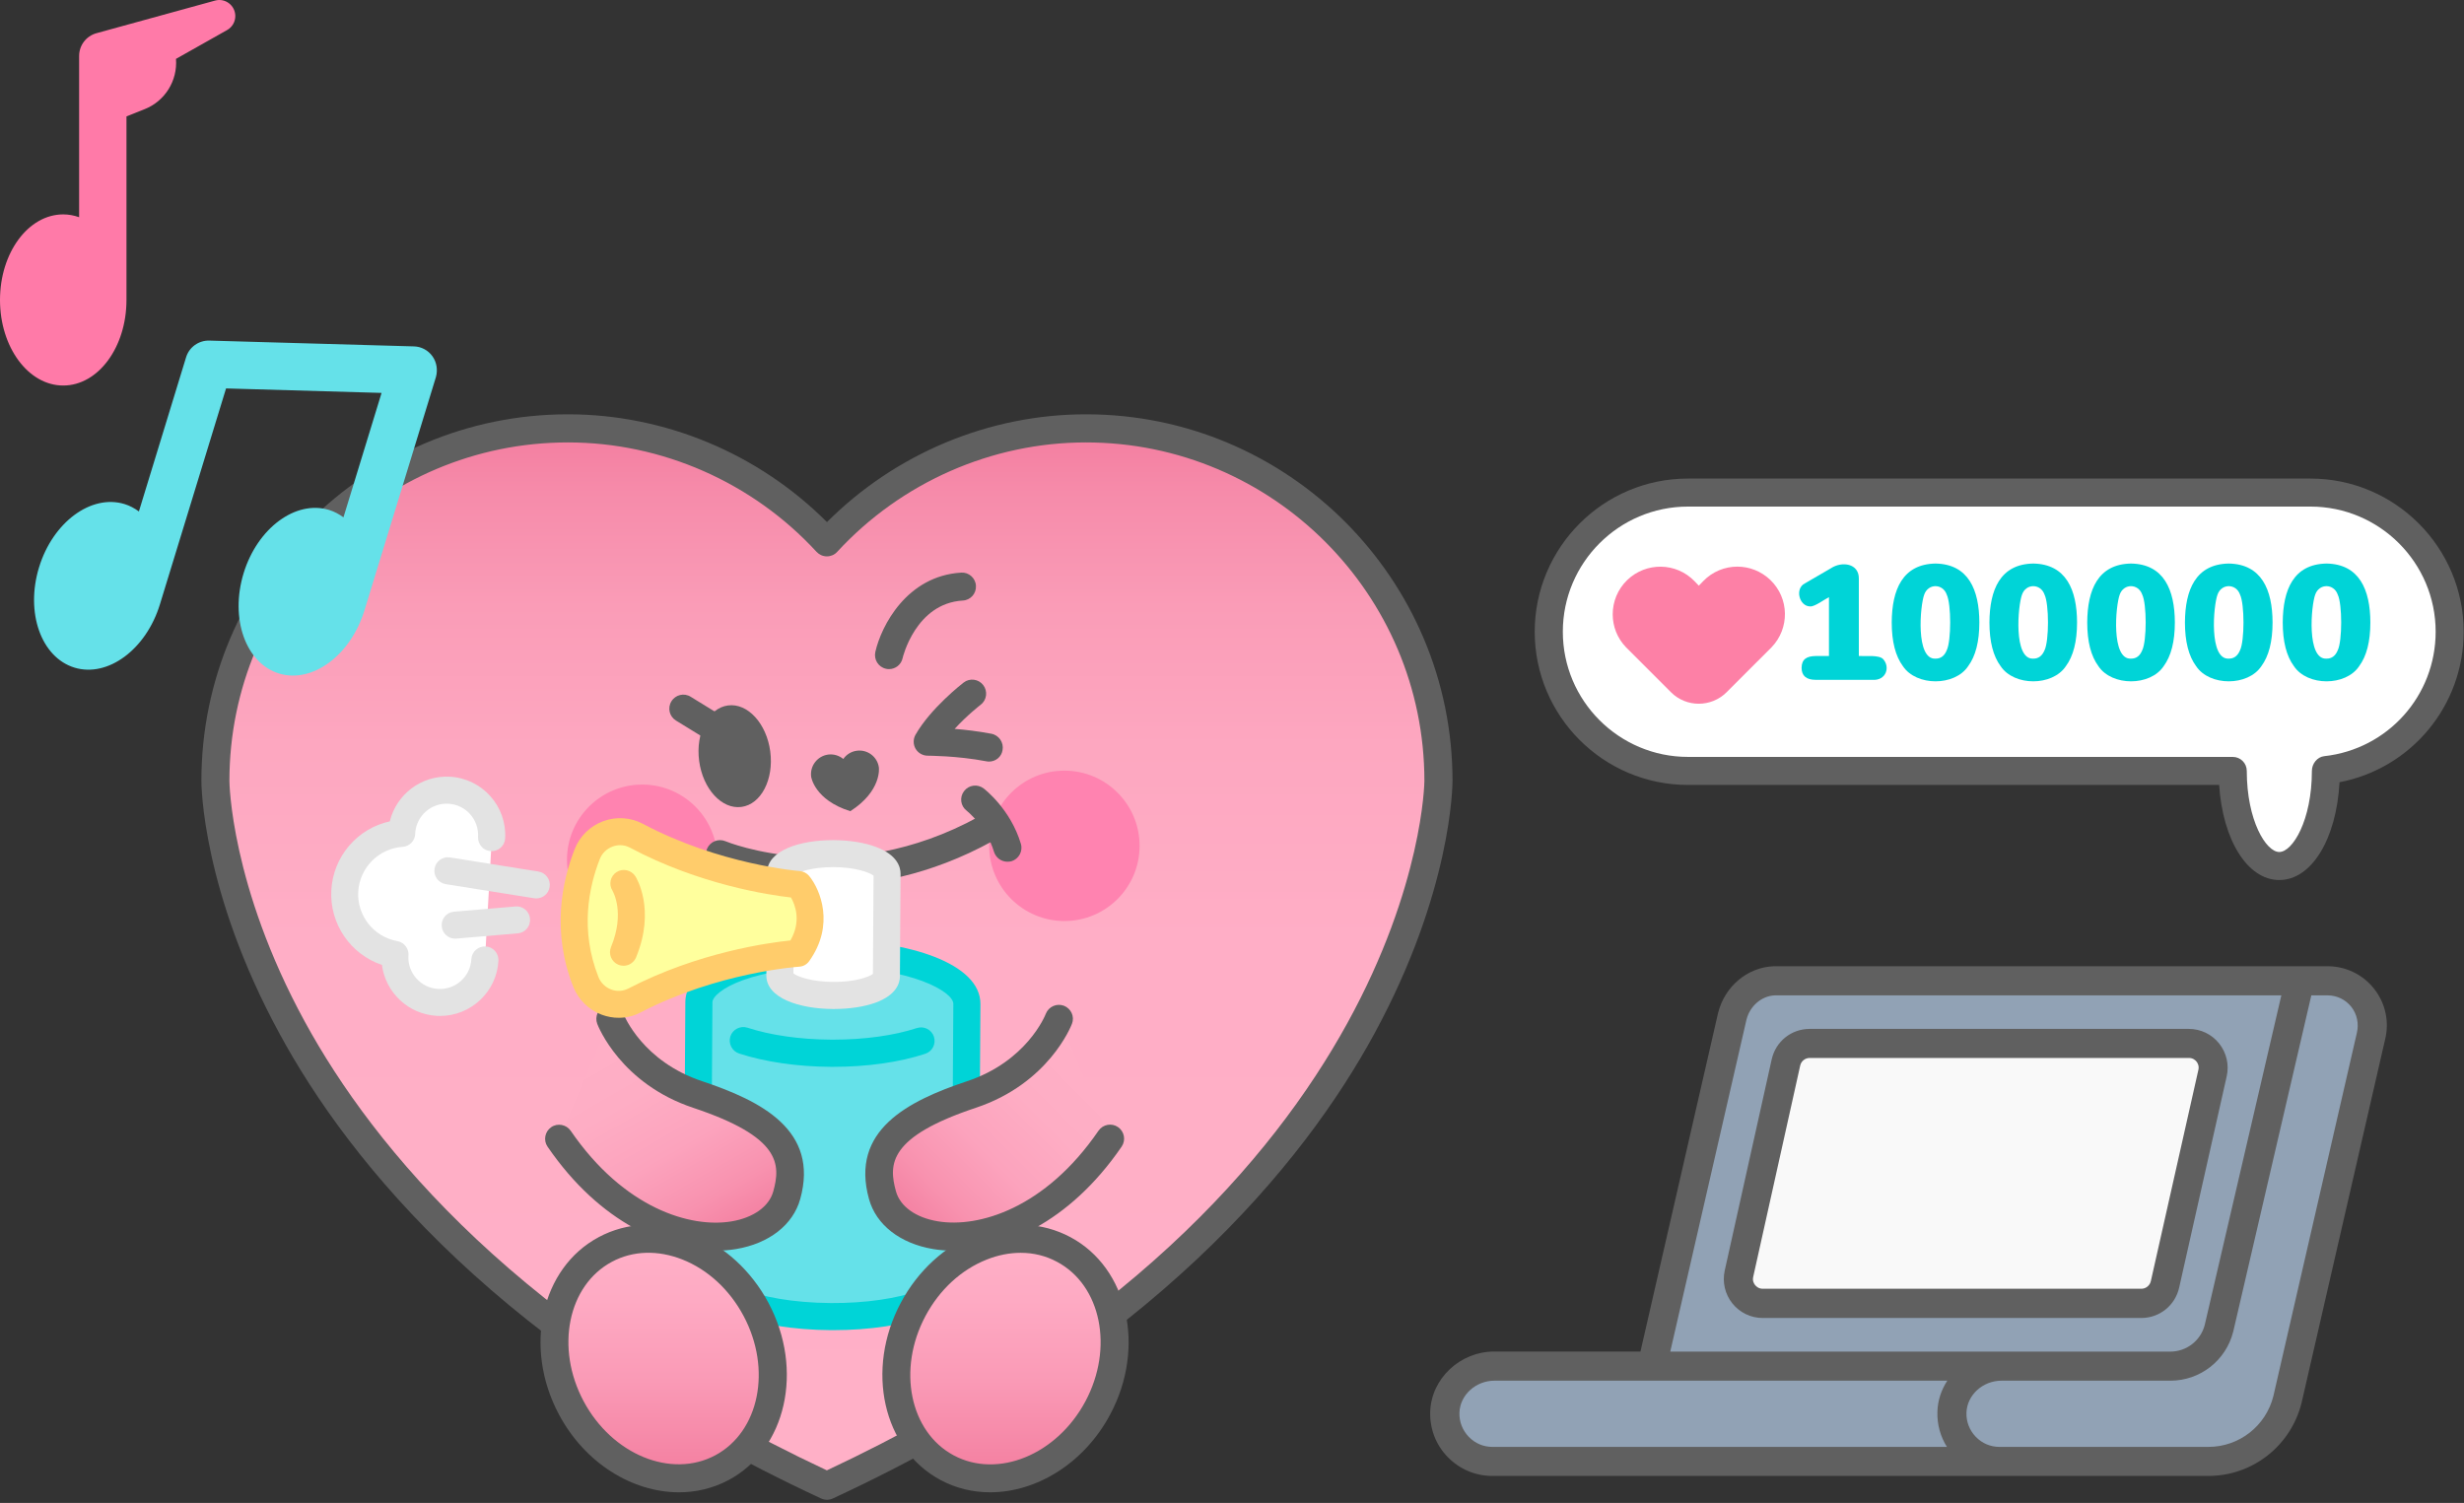 <svg width="341" height="208" viewBox="0 0 341 208" fill="none" xmlns="http://www.w3.org/2000/svg">
<rect x="0" y="0" width="341" height="208" fill="#333333" stroke="none"/>
<path d="M150.305 59.289C136.111 59.289 123.364 65.391 114.458 75.073C105.538 65.391 92.805 59.289 78.61 59.289C51.67 59.289 29.823 81.136 29.823 108.076C29.823 108.076 29.771 166.313 114.458 205.638C199.144 166.313 199.092 108.076 199.092 108.076C199.079 81.123 177.245 59.289 150.305 59.289Z" fill="url(#paint0_linear_310_924)"/>
<path d="M114.444 207.565C114.16 207.565 113.889 207.5 113.63 207.384C69.406 186.842 48.451 161.053 38.665 143.019C27.974 123.344 27.871 108.672 27.871 108.064C27.871 80.103 50.623 57.338 78.597 57.338C92.003 57.338 104.956 62.754 114.444 72.256C123.946 62.754 136.886 57.338 150.292 57.338C178.253 57.338 201.018 80.09 201.018 108.064C201.018 108.672 200.914 123.344 190.224 143.019C180.438 161.04 159.496 186.842 115.259 207.384C115.013 207.5 114.729 207.565 114.444 207.565ZM78.597 61.229C52.769 61.229 31.749 82.249 31.749 108.077C31.749 108.219 31.892 122.556 42.194 141.416C51.657 158.752 71.875 183.533 114.432 203.493C196.235 165.138 197.127 108.646 197.127 108.077C197.127 82.249 176.107 61.229 150.279 61.229C137.274 61.229 124.722 66.749 115.854 76.38C115.492 76.78 114.974 77 114.432 77C113.889 77 113.371 76.767 113.01 76.38C104.154 66.749 91.602 61.229 78.597 61.229Z" fill="#606060"/>
<path d="M118.568 103.901C117.779 104.004 117.12 104.444 116.706 105.039C116.138 104.573 115.388 104.328 114.599 104.431C113.113 104.638 112.066 106.008 112.259 107.495C112.259 107.495 112.699 110.714 117.676 112.265C122.071 109.447 121.632 106.228 121.632 106.228C121.438 104.741 120.055 103.694 118.568 103.901Z" fill="#606060"/>
<path d="M88.874 129.393C94.622 129.393 99.281 124.734 99.281 118.986C99.281 113.239 94.622 108.58 88.874 108.58C83.127 108.58 78.468 113.239 78.468 118.986C78.468 124.734 83.127 129.393 88.874 129.393Z" fill="#FF83B0"/>
<path d="M147.305 127.467C153.053 127.467 157.712 122.808 157.712 117.061C157.712 111.313 153.053 106.654 147.305 106.654C141.558 106.654 136.899 111.313 136.899 117.061C136.899 122.808 141.558 127.467 147.305 127.467Z" fill="#FF83B0"/>
<path d="M102.603 111.677C105.321 111.319 107.11 107.884 106.599 104.005C106.088 100.126 103.47 97.272 100.752 97.63C98.034 97.989 96.245 101.424 96.756 105.302C97.268 109.181 99.885 112.035 102.603 111.677Z" fill="#606060"/>
<path d="M136.873 105.399C136.757 105.399 136.627 105.387 136.511 105.361C132.335 104.572 128.457 104.598 128.406 104.585C128.406 104.585 128.406 104.585 128.393 104.585C127.708 104.585 127.061 104.223 126.712 103.628C126.363 103.034 126.363 102.284 126.699 101.689C128.806 97.992 133.176 94.605 133.357 94.463C134.21 93.804 135.425 93.972 136.071 94.812C136.718 95.652 136.576 96.88 135.722 97.527C135.697 97.553 133.835 98.987 132.116 100.875C133.576 100.991 135.36 101.198 137.196 101.547C138.243 101.741 138.941 102.762 138.747 103.809C138.605 104.753 137.791 105.399 136.873 105.399Z" fill="#606060"/>
<path d="M100.871 103.887C100.522 103.887 100.173 103.796 99.863 103.602L93.554 99.724C92.636 99.168 92.352 97.966 92.921 97.061C93.477 96.144 94.679 95.859 95.584 96.428L101.892 100.306C102.81 100.862 103.094 102.064 102.526 102.969C102.164 103.564 101.53 103.887 100.871 103.887Z" fill="#606060"/>
<path d="M113.863 122.605C105.163 122.605 99.307 120.175 98.88 119.994C97.898 119.567 97.445 118.43 97.859 117.447C98.285 116.465 99.423 116.012 100.406 116.426C100.561 116.491 116.965 123.239 135.503 113C136.434 112.483 137.623 112.819 138.14 113.763C138.657 114.694 138.321 115.883 137.377 116.4C128.651 121.209 120.443 122.605 113.863 122.605Z" fill="#606060"/>
<path d="M139.42 119.259C138.58 119.259 137.817 118.716 137.558 117.876C136.511 114.36 133.809 112.227 133.784 112.201C132.93 111.555 132.762 110.339 133.422 109.486C134.068 108.633 135.283 108.465 136.136 109.124C136.291 109.241 139.859 112.007 141.281 116.777C141.592 117.798 140.997 118.884 139.976 119.194C139.795 119.233 139.614 119.259 139.42 119.259Z" fill="#606060"/>
<path d="M123.028 92.603C122.886 92.603 122.744 92.59 122.601 92.551C121.554 92.319 120.908 91.272 121.141 90.224C121.955 86.618 125.497 79.702 133.021 79.249C134.068 79.172 135.012 79.999 135.063 81.072C135.128 82.145 134.313 83.063 133.24 83.114C126.712 83.502 124.928 91 124.915 91.078C124.721 91.995 123.92 92.603 123.028 92.603Z" fill="#606060"/>
<path d="M322.107 135.738H245.798C242.954 135.738 240.472 137.677 239.787 140.444L228.644 189.076H206.551C202.906 189.076 199.958 192.023 199.958 195.669C199.958 199.314 202.906 202.262 206.551 202.262H225.36H238.132H305.612C310.796 202.262 315.32 198.732 316.574 193.691L328.118 143.43C329.101 139.513 326.141 135.738 322.107 135.738Z" fill="#91A2B5"/>
<path d="M299.614 177.764L306.194 148.523C306.672 146.416 305.069 144.412 302.91 144.412H250.452C248.875 144.412 247.504 145.511 247.168 147.049L240.666 176.291C240.2 178.398 241.803 180.388 243.949 180.388H296.33C297.907 180.388 299.265 179.303 299.614 177.764Z" fill="#F9F9F9"/>
<path d="M296.33 182.406H243.95C242.308 182.406 240.782 181.669 239.748 180.389C238.727 179.11 238.339 177.455 238.688 175.852L245.191 146.611C245.746 144.129 247.905 142.396 250.452 142.396H302.91C304.552 142.396 306.091 143.133 307.112 144.413C308.133 145.693 308.521 147.361 308.159 148.963L301.579 178.205C301.023 180.674 298.864 182.406 296.33 182.406ZM250.452 146.417C249.818 146.417 249.263 146.856 249.133 147.477L242.631 176.718C242.502 177.274 242.747 177.675 242.902 177.856C243.058 178.05 243.394 178.36 243.962 178.36H296.343C296.977 178.36 297.52 177.92 297.662 177.3L304.242 148.059C304.371 147.503 304.126 147.102 303.983 146.921C303.828 146.727 303.492 146.417 302.923 146.417H250.452Z" fill="#606060"/>
<path d="M328.584 136.877C327.02 134.873 324.654 133.723 322.12 133.723H245.772H245.527C245.514 133.723 245.501 133.723 245.488 133.723C241.855 133.852 238.701 136.502 237.783 140.147C237.783 140.16 237.783 140.173 237.77 140.186L227.028 187.047H206.81C202.052 187.047 198.071 190.796 197.929 195.398C197.864 197.751 198.717 199.974 200.359 201.655C202.001 203.336 204.185 204.266 206.538 204.266H225.231C225.27 204.266 225.309 204.266 225.347 204.266H305.599C311.727 204.266 317.04 200.117 318.526 194.131L330.07 143.909C330.691 141.44 330.148 138.881 328.584 136.877ZM241.7 141.117C242.178 139.217 243.794 137.833 245.617 137.756H245.798H315.721L305.121 183.363C304.565 185.535 302.6 187.06 300.351 187.06H231.152L241.7 141.117ZM225.36 200.246H206.551C205.297 200.246 204.134 199.755 203.268 198.85C202.402 197.958 201.936 196.769 201.975 195.515C202.052 193.071 204.224 191.081 206.836 191.081H269.494C268.666 192.347 268.162 193.821 268.123 195.398C268.072 197.143 268.537 198.811 269.442 200.246H225.502C225.438 200.246 225.399 200.246 225.36 200.246ZM326.166 142.979L314.622 193.201C313.588 197.35 309.891 200.246 305.612 200.246H276.72C275.466 200.246 274.303 199.755 273.436 198.85C272.57 197.958 272.105 196.769 272.144 195.515C272.221 193.071 274.393 191.081 277.004 191.081H300.377C304.475 191.081 308.042 188.301 309.051 184.333C309.051 184.32 309.051 184.307 309.064 184.294L319.871 137.756H322.12C323.413 137.756 324.615 138.338 325.417 139.359C326.205 140.38 326.477 141.686 326.166 142.979Z" fill="#606060"/>
<path d="M339.029 87.431C339.029 76.792 330.406 68.17 319.767 68.17H233.608C222.969 68.17 214.346 76.792 214.346 87.431C214.346 98.07 222.969 106.693 233.608 106.693H308.999C308.999 113.958 311.882 119.853 315.45 119.853C319.005 119.853 321.9 113.958 321.9 106.693C321.9 106.654 321.9 106.615 321.9 106.577C331.518 105.517 339.029 97.359 339.029 87.431Z" fill="white"/>
<path d="M315.437 121.792C311.028 121.792 307.616 116.259 307.112 108.632H233.595C221.908 108.632 212.394 99.117 212.394 87.431C212.394 75.745 221.908 66.231 233.595 66.231H319.754C331.441 66.231 340.955 75.745 340.955 87.431C340.955 97.695 333.677 106.356 323.775 108.257C323.348 116.116 319.909 121.792 315.437 121.792ZM233.608 70.109C224.054 70.109 216.285 77.878 216.285 87.431C216.285 96.984 224.054 104.753 233.608 104.753H308.999C310.072 104.753 310.938 105.62 310.938 106.693C310.938 113.544 313.601 117.913 315.437 117.913C317.272 117.913 319.948 113.544 319.948 106.693C319.948 105.697 320.685 104.753 321.668 104.65C330.458 103.681 337.077 96.286 337.077 87.431C337.077 77.878 329.308 70.109 319.754 70.109H233.608Z" fill="#606060"/>
<path d="M260.6 91.205C261.634 92.317 261.026 94.23 259.113 94.088H251.292C249.986 94.088 249.327 93.532 249.327 92.42C249.34 91.205 250.064 90.804 251.292 90.791H253.115V82.647C252.585 82.893 251.124 83.991 250.516 83.927C248.991 83.914 248.37 81.458 249.767 80.747L253.373 78.652C254.912 77.631 257.29 77.967 257.251 80.1V90.791C258.105 90.843 260.031 90.61 260.6 91.205Z" fill="#00D4D7"/>
<path d="M263.353 92.199C262.319 90.803 261.802 88.786 261.802 86.136C261.828 81.625 263.289 78.07 267.865 77.992C272.415 78.07 273.915 81.638 273.928 86.136C273.928 88.786 273.411 90.803 272.376 92.199C270.515 94.991 265.215 94.991 263.353 92.199ZM269.416 89.989C270.05 88.683 270.05 83.615 269.416 82.297C268.873 80.733 266.844 80.733 266.301 82.284C265.719 83.809 265.086 91.307 267.852 91.152C268.589 91.165 269.106 90.764 269.416 89.989Z" fill="#00D4D7"/>
<path d="M276.875 92.199C275.841 90.803 275.324 88.786 275.324 86.136C275.35 81.625 276.81 78.07 281.387 77.992C285.937 78.07 287.437 81.638 287.449 86.136C287.449 88.786 286.932 90.803 285.898 92.199C284.037 94.991 278.737 94.991 276.875 92.199ZM282.951 89.989C283.584 88.683 283.584 83.615 282.951 82.297C282.408 80.733 280.378 80.733 279.835 82.284C279.254 83.809 278.62 91.307 281.387 91.152C282.111 91.165 282.628 90.764 282.951 89.989Z" fill="#00D4D7"/>
<path d="M290.409 92.199C289.375 90.803 288.858 88.786 288.858 86.136C288.884 81.625 290.345 78.07 294.921 77.992C299.471 78.07 300.971 81.638 300.984 86.136C300.984 88.786 300.467 90.803 299.433 92.199C297.571 94.991 292.271 94.991 290.409 92.199ZM296.472 89.989C297.106 88.683 297.106 83.615 296.472 82.297C295.929 80.733 293.9 80.733 293.357 82.284C292.775 83.809 292.142 91.307 294.908 91.152C295.645 91.165 296.162 90.764 296.472 89.989Z" fill="#00D4D7"/>
<path d="M303.931 92.199C302.897 90.803 302.38 88.786 302.38 86.136C302.406 81.625 303.867 78.07 308.443 77.992C312.993 78.07 314.493 81.638 314.506 86.136C314.506 88.786 313.989 90.803 312.955 92.199C311.093 94.991 305.793 94.991 303.931 92.199ZM310.007 89.989C310.641 88.683 310.641 83.615 310.007 82.297C309.464 80.733 307.435 80.733 306.892 82.284C306.31 83.809 305.677 91.307 308.443 91.152C309.167 91.165 309.684 90.764 310.007 89.989Z" fill="#00D4D7"/>
<path d="M317.466 92.199C316.432 90.803 315.915 88.786 315.915 86.136C315.941 81.625 317.401 78.07 321.978 77.992C326.528 78.07 328.028 81.638 328.041 86.136C328.041 88.786 327.523 90.803 326.489 92.199C324.628 94.991 319.328 94.991 317.466 92.199ZM323.529 89.989C324.162 88.683 324.162 83.615 323.529 82.297C322.986 80.733 320.956 80.733 320.413 82.284C319.832 83.809 319.198 91.307 321.965 91.152C322.689 91.165 323.219 90.764 323.529 89.989Z" fill="#00D4D7"/>
<path d="M245.164 89.589L238.959 95.794C236.826 97.927 233.362 97.927 231.242 95.794L225.037 89.589C223.796 88.309 223.188 86.668 223.188 85.013C223.188 83.293 223.86 81.574 225.192 80.281C227.803 77.761 231.966 77.812 234.5 80.424L235.107 81.057L235.715 80.424C237.007 79.092 238.714 78.42 240.433 78.42C242.088 78.42 243.73 79.04 245.009 80.269C247.634 82.802 247.698 86.965 245.164 89.589Z" fill="#FD80A6"/>
<path d="M115.324 131.966C125.562 132.031 133.848 135.159 133.823 138.947L133.59 175.479C133.564 179.266 125.239 182.278 115.001 182.214C104.762 182.149 96.476 179.021 96.502 175.233L96.734 138.701C96.76 134.913 105.073 131.901 115.324 131.966Z" fill="#65E1E9"/>
<path d="M115.324 184.088C115.207 184.088 115.091 184.088 114.975 184.088C104.827 184.024 94.576 180.96 94.614 175.233L94.847 138.701C94.873 135.275 98.505 133.246 101.543 132.147C105.176 130.828 109.933 130.117 114.975 130.117C115.091 130.117 115.207 130.117 115.324 130.117C125.472 130.182 135.723 133.246 135.684 138.972L135.451 175.505C135.425 178.93 131.793 180.96 128.755 182.059C125.123 183.364 120.365 184.088 115.324 184.088ZM114.975 133.84C110.36 133.84 106.055 134.487 102.823 135.65C99.927 136.697 98.596 137.977 98.596 138.714L98.363 175.246C98.35 176.939 104.219 180.262 115.001 180.339C119.745 180.365 124.166 179.732 127.475 178.53C130.371 177.482 131.702 176.203 131.702 175.466L131.935 138.934C131.948 137.24 126.079 133.918 115.298 133.84C115.194 133.84 115.091 133.84 114.975 133.84Z" fill="#00D4D7"/>
<path d="M115.311 147.646C115.207 147.646 115.091 147.646 114.987 147.646C110.334 147.62 105.822 146.961 102.28 145.797C101.298 145.474 100.768 144.414 101.078 143.431C101.401 142.449 102.461 141.919 103.443 142.229C106.624 143.276 110.734 143.858 115.013 143.884C115.117 143.884 115.22 143.884 115.324 143.884C119.641 143.884 123.726 143.315 126.88 142.281C127.863 141.958 128.923 142.488 129.246 143.47C129.569 144.453 129.039 145.513 128.057 145.836C124.515 147.012 120.016 147.646 115.311 147.646Z" fill="#00D4D7"/>
<path d="M115.414 118.145C119.486 118.171 122.77 119.412 122.77 120.911L122.679 135.092C122.666 136.592 119.357 137.794 115.298 137.768C111.226 137.743 107.942 136.502 107.942 135.002L108.033 120.821C108.033 119.308 111.342 118.119 115.414 118.145Z" fill="white"/>
<path d="M115.414 139.644C115.363 139.644 115.324 139.644 115.272 139.644C110.67 139.618 106.042 138.157 106.055 134.99L106.145 120.809C106.171 117.668 110.722 116.271 115.272 116.271C115.324 116.271 115.375 116.271 115.414 116.271C117.599 116.284 119.68 116.621 121.27 117.228C124.205 118.34 124.631 120.02 124.631 120.938L124.541 135.119C124.541 136.024 124.088 137.705 121.141 138.778C119.577 139.334 117.547 139.644 115.414 139.644ZM109.804 134.719C110.36 135.158 112.338 135.882 115.298 135.895C118.258 135.921 120.249 135.223 120.805 134.783L120.895 121.184C120.339 120.744 118.362 120.02 115.401 120.007C115.363 120.007 115.324 120.007 115.285 120.007C112.389 120.007 110.45 120.68 109.907 121.119L109.804 134.719Z" fill="#E3E3E3"/>
<path d="M67.118 132.846C66.924 136.285 63.99 138.909 60.551 138.728C57.112 138.534 54.488 135.599 54.669 132.161C54.669 132.135 54.669 132.109 54.682 132.096C50.532 131.359 47.482 127.623 47.727 123.306C47.96 118.988 51.398 115.614 55.613 115.343C55.613 115.317 55.613 115.291 55.613 115.252C55.807 111.813 58.741 109.189 62.18 109.37C65.618 109.564 68.243 112.499 68.062 115.937L67.118 132.846Z" fill="white"/>
<path d="M60.9 140.602C60.745 140.602 60.603 140.602 60.447 140.589C56.492 140.369 53.35 137.344 52.859 133.543C48.529 132.083 45.594 127.881 45.853 123.189C46.111 118.509 49.485 114.644 53.945 113.674C54.85 109.951 58.302 107.275 62.27 107.495C66.73 107.741 70.156 111.567 69.91 116.027C69.859 117.061 68.966 117.85 67.932 117.798C66.898 117.746 66.11 116.854 66.161 115.82C66.291 113.416 64.455 111.36 62.05 111.231C59.659 111.102 57.617 112.924 57.461 115.303C57.461 115.342 57.461 115.381 57.461 115.419C57.423 116.376 56.66 117.139 55.716 117.203C52.407 117.423 49.77 120.086 49.576 123.408C49.395 126.731 51.722 129.665 54.992 130.247C55.923 130.415 56.582 131.255 56.531 132.199C56.531 132.225 56.531 132.264 56.518 132.302C56.466 133.466 56.867 134.565 57.629 135.418C58.405 136.284 59.478 136.801 60.641 136.866C63.046 136.995 65.101 135.159 65.231 132.755C65.282 131.721 66.174 130.932 67.209 130.984C68.243 131.035 69.031 131.927 68.98 132.962C68.747 137.266 65.166 140.602 60.9 140.602Z" fill="#E3E3E3"/>
<path d="M74.215 124.341C74.112 124.341 74.021 124.328 73.918 124.315L61.689 122.363C60.667 122.195 59.969 121.238 60.138 120.217C60.306 119.196 61.262 118.498 62.283 118.666L74.513 120.618C75.534 120.786 76.232 121.742 76.064 122.764C75.922 123.681 75.12 124.341 74.215 124.341Z" fill="#E3E3E3"/>
<path d="M62.995 129.911C62.038 129.911 61.211 129.174 61.133 128.191C61.042 127.157 61.805 126.252 62.839 126.175L71.333 125.451C72.367 125.36 73.272 126.123 73.349 127.157C73.44 128.191 72.677 129.096 71.643 129.174L63.15 129.898C63.098 129.911 63.046 129.911 62.995 129.911Z" fill="#E3E3E3"/>
<path d="M59.84 49.297C59.245 48.469 58.302 47.965 57.28 47.939L28.97 47.138C27.496 47.099 26.177 48.043 25.751 49.452L19.223 70.782C18.615 70.342 17.956 69.98 17.232 69.76C12.617 68.351 7.317 72.268 5.404 78.512C3.49 84.769 5.688 90.974 10.303 92.396C14.918 93.805 20.218 89.888 22.131 83.644L31.284 53.757L52.807 54.377L47.533 71.596C46.926 71.157 46.266 70.795 45.542 70.575C40.927 69.166 35.627 73.083 33.714 79.327C31.801 85.583 33.986 91.788 38.613 93.21C43.228 94.619 48.529 90.703 50.442 84.459L60.331 52.179C60.603 51.184 60.435 50.124 59.84 49.297Z" fill="#65E1E9"/>
<path d="M17.503 16.112V41.514C17.503 48.055 13.586 53.355 8.752 53.355C3.917 53.355 0 48.055 0 41.514C0 34.973 3.917 29.672 8.752 29.672C9.514 29.672 10.251 29.815 10.949 30.06V7.748C10.949 6.274 11.932 4.982 13.354 4.594L29.758 0.082C31.154 -0.306 32.525 0.728 32.564 2.163C32.589 2.978 32.15 3.753 31.439 4.154L24.355 8.149C24.587 11.174 22.829 14.005 19.998 15.116L17.503 16.112Z" fill="#FF7AA8"/>
<path d="M79.063 194.845C83.51 203.183 92.843 206.893 99.902 203.131C106.96 199.37 109.067 189.545 104.62 181.207C100.173 172.869 90.84 169.159 83.781 172.921C76.723 176.682 74.616 186.494 79.063 194.845Z" fill="url(#paint1_linear_310_924)"/>
<path d="M93.968 206.53C87.556 206.53 80.963 202.535 77.356 195.762C72.405 186.493 74.874 175.479 82.863 171.213C86.78 169.119 91.408 168.938 95.894 170.722C100.251 172.454 103.961 175.854 106.339 180.288C111.29 189.556 108.821 200.57 100.832 204.836C98.66 205.987 96.334 206.53 93.968 206.53ZM80.769 193.926C84.712 201.307 92.882 204.668 98.984 201.411C105.085 198.153 106.843 189.492 102.901 182.11C100.961 178.478 97.962 175.711 94.446 174.315C91.046 172.971 87.582 173.074 84.686 174.626C78.585 177.883 76.826 186.544 80.769 193.926Z" fill="#606060"/>
<path d="M151.933 194.845C147.486 203.183 138.152 206.893 131.094 203.131C124.036 199.37 121.929 189.545 126.376 181.207C130.823 172.869 140.156 169.159 147.214 172.921C154.273 176.682 156.393 186.494 151.933 194.845Z" fill="url(#paint2_linear_310_924)"/>
<path d="M137.028 206.53C134.662 206.53 132.335 205.987 130.176 204.836C122.187 200.57 119.718 189.556 124.669 180.288C127.035 175.854 130.745 172.454 135.102 170.722C139.574 168.938 144.202 169.119 148.132 171.213C156.121 175.479 158.59 186.493 153.639 195.762C150.033 202.522 143.44 206.53 137.028 206.53ZM141.255 173.385C139.717 173.385 138.114 173.695 136.537 174.328C133.02 175.724 130.021 178.491 128.082 182.123C124.139 189.505 125.898 198.166 131.999 201.424C138.101 204.681 146.271 201.32 150.214 193.939C154.156 186.557 152.398 177.896 146.297 174.638C144.745 173.798 143.039 173.385 141.255 173.385Z" fill="#606060"/>
<path d="M84.453 141.002C84.453 141.002 87.258 148.37 96.553 151.473C107.593 155.157 110.605 159.165 108.872 165.421C106.675 173.307 89.352 175.065 77.382 157.613" fill="url(#paint3_linear_310_924)"/>
<path d="M99.1 173.087C92.365 173.087 83.122 169.416 75.779 158.699C75.171 157.82 75.404 156.605 76.283 155.997C77.162 155.39 78.377 155.622 78.985 156.502C86.366 167.257 95.57 169.972 101.207 169.041C104.258 168.537 106.429 166.985 107.011 164.904C108.071 161.091 108.019 157.342 95.945 153.321C85.901 149.973 82.785 142.036 82.656 141.7C82.281 140.705 82.773 139.58 83.781 139.192C84.776 138.817 85.901 139.308 86.276 140.304C86.392 140.588 88.952 146.897 97.174 149.637C105.369 152.365 113.384 156.437 110.747 165.938C109.752 169.519 106.429 172.105 101.853 172.867C100.987 173.01 100.069 173.087 99.1 173.087Z" fill="#606060"/>
<path d="M146.543 141.002C146.543 141.002 143.738 148.37 134.443 151.473C123.403 155.157 120.391 159.165 122.123 165.421C124.321 173.307 141.643 175.065 153.614 157.613" fill="url(#paint4_linear_310_924)"/>
<path d="M131.896 173.087C130.927 173.087 130.009 173.01 129.156 172.867C124.58 172.105 121.244 169.519 120.262 165.938C117.625 156.437 125.64 152.365 133.835 149.637C142.07 146.897 144.63 140.575 144.733 140.304C145.121 139.308 146.245 138.817 147.241 139.192C148.236 139.58 148.74 140.692 148.353 141.687C148.223 142.023 145.108 149.96 135.063 153.309C122.989 157.329 122.938 161.091 123.998 164.891C124.58 166.973 126.738 168.524 129.802 169.028C135.438 169.959 144.655 167.244 152.024 156.489C152.632 155.61 153.834 155.377 154.726 155.984C155.605 156.592 155.837 157.794 155.23 158.686C147.874 169.416 138.631 173.087 131.896 173.087Z" fill="#606060"/>
<path d="M110.463 131.938C110.463 131.938 99.048 132.636 87.827 138.454C85.281 139.772 82.139 138.57 81.079 135.907C78.274 128.862 79.606 122.424 81.26 118.21C82.32 115.508 85.513 114.306 88.073 115.663C99.177 121.584 110.515 122.424 110.515 122.424C110.515 122.424 114.134 126.793 110.463 131.938Z" fill="#FFFF9D"/>
<path d="M85.63 140.859C84.841 140.859 84.04 140.717 83.277 140.433C81.48 139.761 80.058 138.365 79.347 136.593C76.309 128.954 77.77 122.012 79.528 117.526C80.226 115.729 81.674 114.32 83.484 113.648C85.281 112.988 87.284 113.118 88.965 114.01C99.578 119.659 110.566 120.551 110.67 120.551C111.174 120.59 111.652 120.835 111.975 121.223C113.539 123.123 115.556 128.023 111.988 133.013C111.665 133.478 111.148 133.762 110.579 133.788C110.424 133.801 99.384 134.551 88.693 140.097C87.737 140.614 86.69 140.859 85.63 140.859ZM85.823 116.97C85.474 116.97 85.125 117.035 84.776 117.164C83.962 117.461 83.316 118.095 83.005 118.896C81.493 122.748 80.239 128.721 82.824 135.223C83.135 136.012 83.781 136.645 84.582 136.943C85.384 137.24 86.224 137.188 86.974 136.8C96.656 131.785 106.352 130.466 109.39 130.156C110.915 127.493 110.062 125.256 109.467 124.209C106.481 123.873 96.825 122.451 87.194 117.319C86.767 117.086 86.302 116.97 85.823 116.97Z" fill="#FFCC6B"/>
<path d="M86.289 133.659C86.056 133.659 85.811 133.607 85.578 133.517C84.621 133.116 84.169 132.03 84.557 131.074C86.535 126.304 84.828 123.395 84.764 123.266C84.208 122.4 84.466 121.249 85.332 120.693C86.199 120.137 87.362 120.396 87.931 121.275C88.047 121.456 90.775 125.838 88.021 132.509C87.724 133.22 87.026 133.659 86.289 133.659Z" fill="#FFCC6B"/>
<defs>
<linearGradient id="paint0_linear_310_924" x1="114.449" y1="59.284" x2="114.449" y2="205.626" gradientUnits="userSpaceOnUse">
<stop stop-color="#F37D9F"/>
<stop offset="0.061" stop-color="#F68BAA"/>
<stop offset="0.168" stop-color="#FA9CB7"/>
<stop offset="0.3" stop-color="#FDA7C0"/>
<stop offset="0.485" stop-color="#FFAEC6"/>
<stop offset="1" stop-color="#FFB0C7"/>
</linearGradient>
<linearGradient id="paint1_linear_310_924" x1="91.841" y1="204.599" x2="91.841" y2="171.444" gradientUnits="userSpaceOnUse">
<stop stop-color="#F37D9F"/>
<stop offset="0.031" stop-color="#F480A1"/>
<stop offset="0.407" stop-color="#FA9AB6"/>
<stop offset="0.742" stop-color="#FEAAC3"/>
<stop offset="1" stop-color="#FFB0C7"/>
</linearGradient>
<linearGradient id="paint2_linear_310_924" x1="139.157" y1="204.599" x2="139.157" y2="171.444" gradientUnits="userSpaceOnUse">
<stop stop-color="#F37D9F"/>
<stop offset="0.031" stop-color="#F480A1"/>
<stop offset="0.407" stop-color="#FA9AB6"/>
<stop offset="0.742" stop-color="#FEAAC3"/>
<stop offset="1" stop-color="#FFB0C7"/>
</linearGradient>
<linearGradient id="paint3_linear_310_924" x1="100.97" y1="172.181" x2="83.341" y2="141.649" gradientUnits="userSpaceOnUse">
<stop stop-color="#F37D9F"/>
<stop offset="0.196" stop-color="#F892AF"/>
<stop offset="0.431" stop-color="#FCA3BD"/>
<stop offset="0.686" stop-color="#FEADC4"/>
<stop offset="1" stop-color="#FFB0C7"/>
</linearGradient>
<linearGradient id="paint4_linear_310_924" x1="126.058" y1="170.513" x2="151.054" y2="145.517" gradientUnits="userSpaceOnUse">
<stop stop-color="#F37D9F"/>
<stop offset="0.196" stop-color="#F892AF"/>
<stop offset="0.431" stop-color="#FCA3BD"/>
<stop offset="0.686" stop-color="#FEADC4"/>
<stop offset="1" stop-color="#FFB0C7"/>
</linearGradient>
</defs>
</svg>

